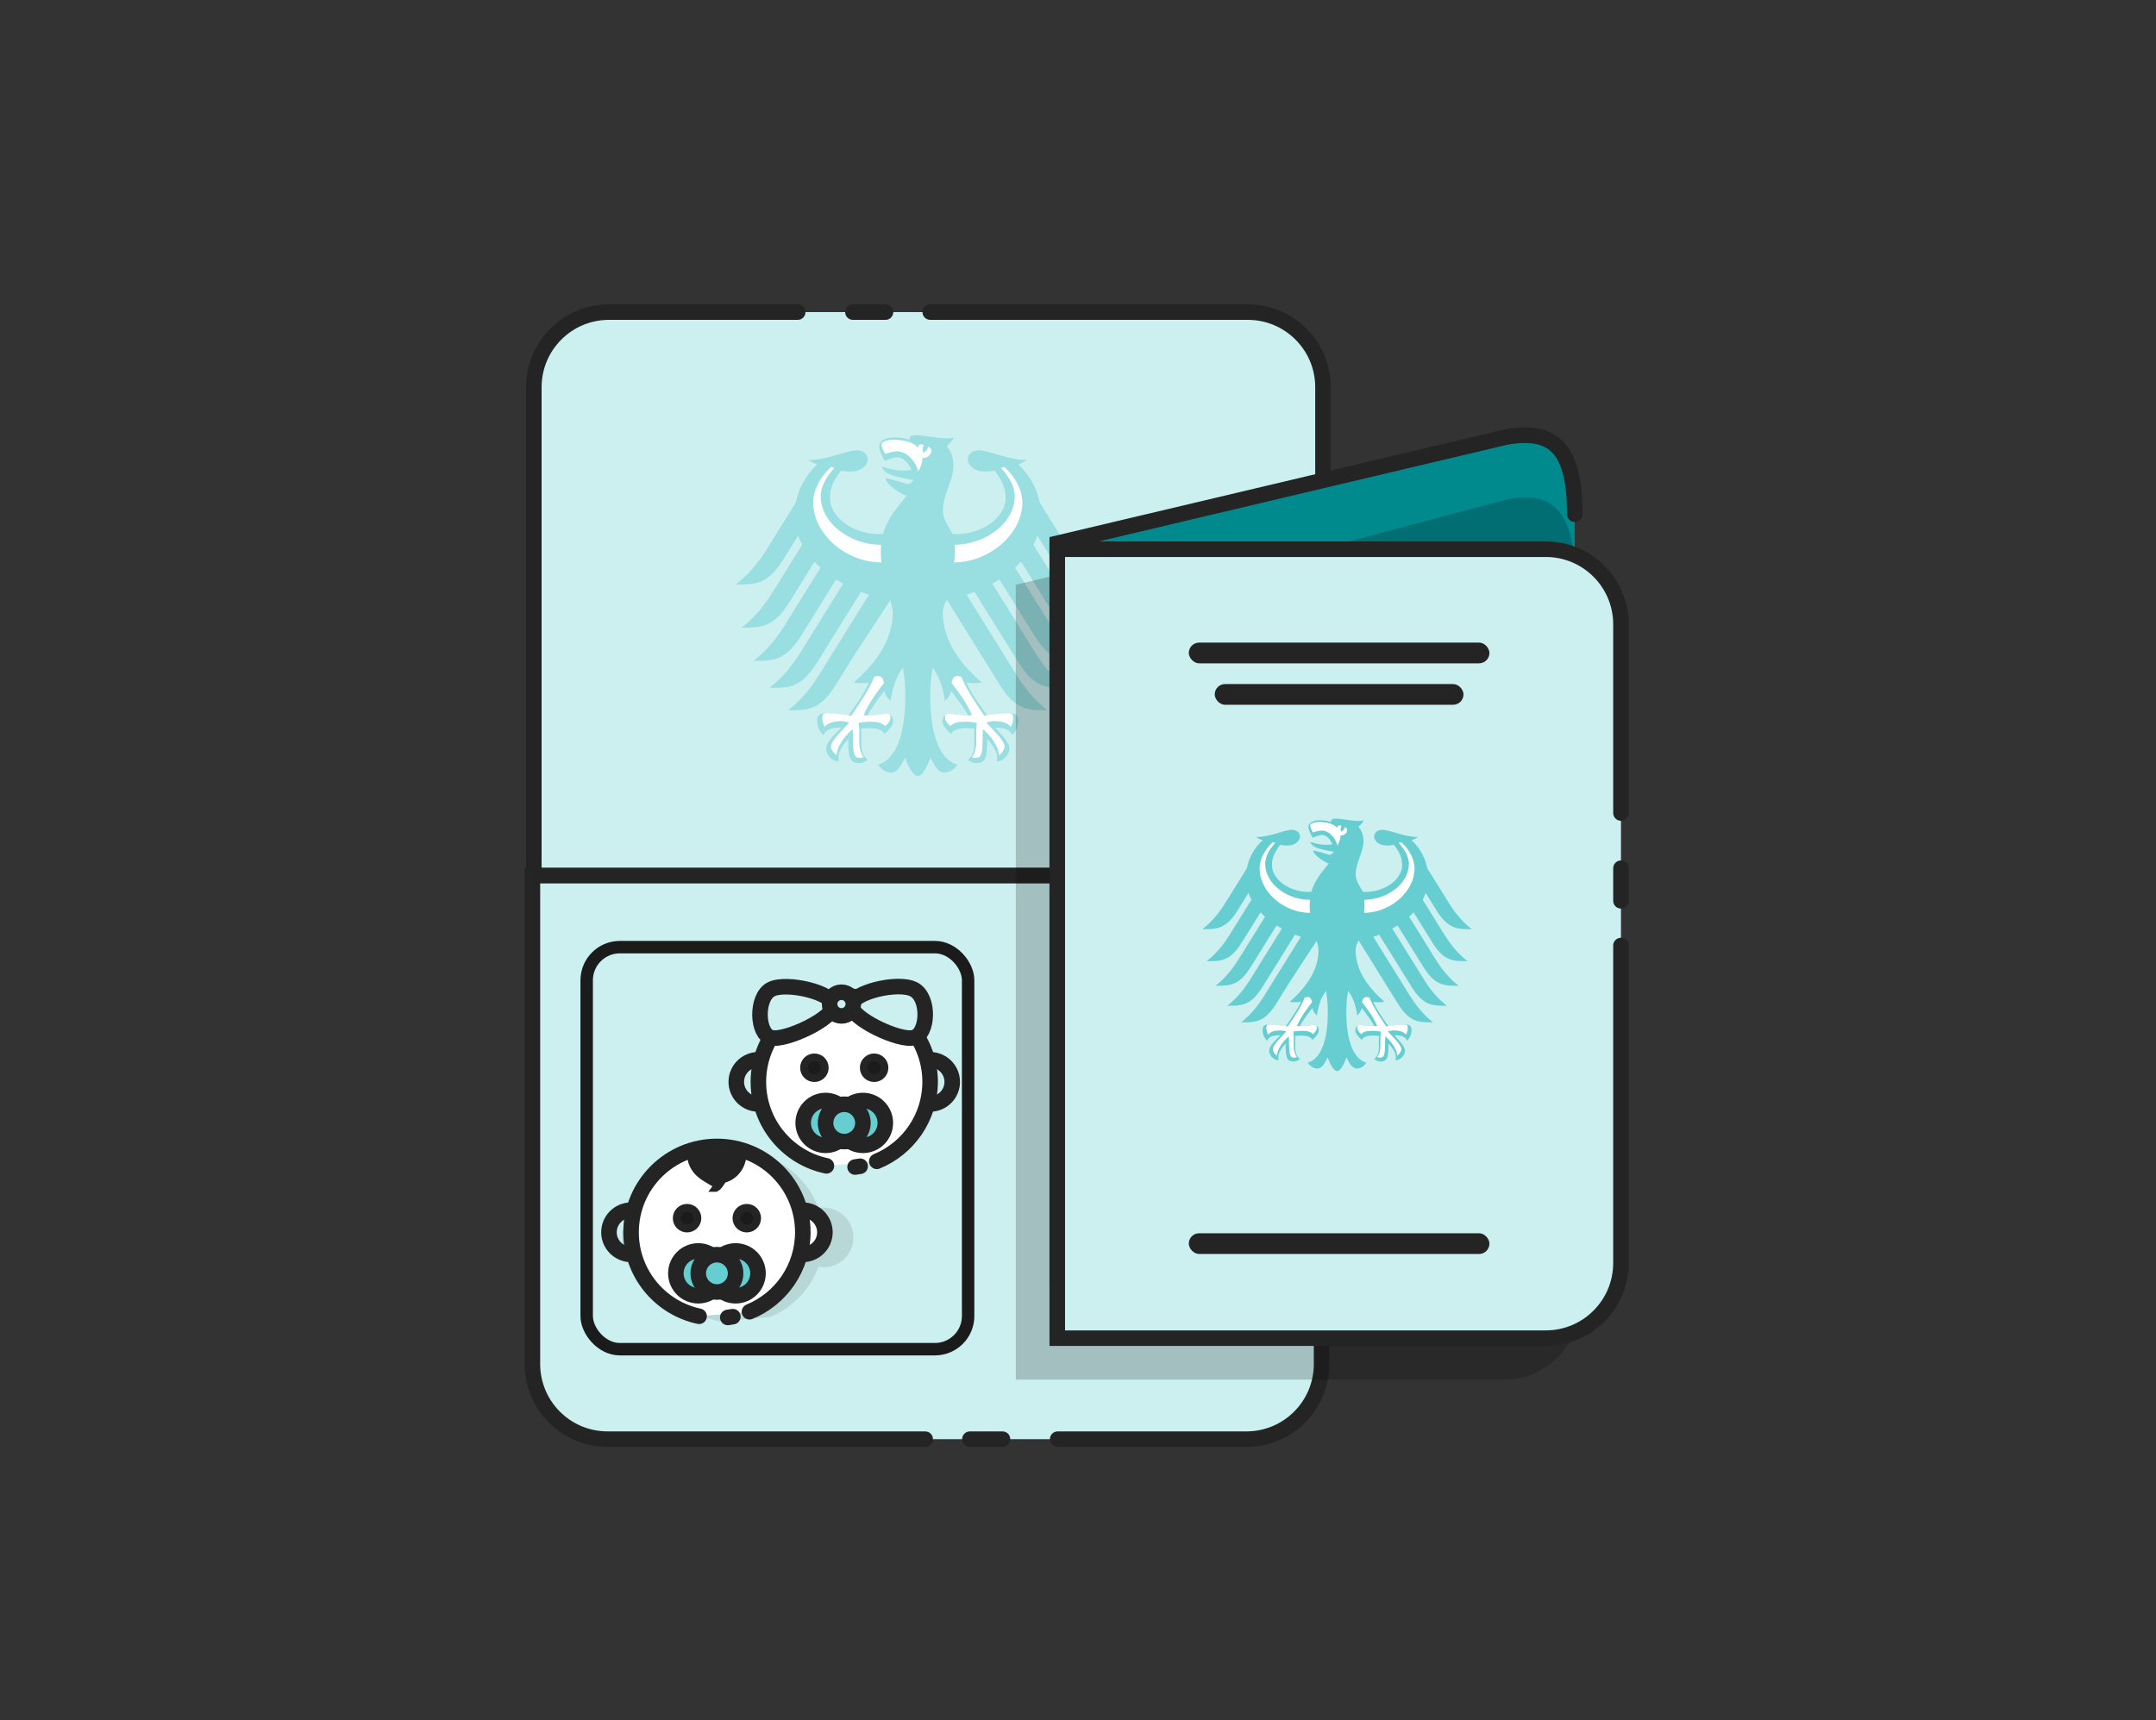 <?xml version="1.0" encoding="UTF-8"?>
<svg width="208px" height="166px" viewBox="0 0 208 166" version="1.1" xmlns="http://www.w3.org/2000/svg" xmlns:xlink="http://www.w3.org/1999/xlink">
    <rect x="0" y="0" width="208" height="166" fill="#333333" stroke="none"/>
    <title>icon_reisepass_kinderpass</title>
    <defs>
        <rect id="path-1" x="0" y="0.8" width="38" height="40" rx="3.2"></rect>
    </defs>
    <g id="icon_reisepass_kinderpass" stroke="none" stroke-width="1" fill="none" fill-rule="evenodd">
        <g id="Group-9" transform="translate(50, 28)">
            <g id="Group-8">
                <line x1="61.925" y1="15.951" x2="61.925" y2="19.855" id="Path" stroke="#242424" stroke-width="1.5" fill="#D4D2D2" stroke-linecap="round"></line>
                <g id="Group-3" transform="translate(40, 28.5) rotate(-90) translate(-40, -28.5) translate(12, -10)" stroke="#242424" stroke-linecap="round" stroke-width="1.5">
                    <path d="M54.383,38.245 L54.383,68.885 C54.383,72.889 51.136,76.136 47.132,76.136 L-1.10134124e-13,76.136 L-1.10134124e-13,-4.47641924e-13 L47.132,-4.47641924e-13 C51.136,-4.47641924e-13 54.383,3.246 54.383,7.251 L54.383,20.019 L54.383,25.458" id="Path" fill="#CCEFF0"></path>
                    <line x1="54.383" y1="30.786" x2="54.383" y2="33.929" id="Path" fill="#F2F2F2"></line>
                </g>
                <g id="Group-3-Copy" transform="translate(39, 84.5) rotate(-270) translate(-39, -84.5) translate(11, 46)" stroke="#242424" stroke-linecap="round" stroke-width="1.5">
                    <path d="M54.383,38.245 L54.383,68.885 C54.383,72.889 51.136,76.136 47.132,76.136 L-1.10134124e-13,76.136 L-1.10134124e-13,-4.47641924e-13 L47.132,-4.47641924e-13 C51.136,-4.47641924e-13 54.383,3.246 54.383,7.251 L54.383,20.019 L54.383,25.458" id="Path" fill="#CCEFF0"></path>
                    <line x1="54.383" y1="30.786" x2="54.383" y2="33.929" id="Path" fill="#F2F2F2"></line>
                </g>
                <g id="Adler" transform="translate(39, 30.5) rotate(-360) translate(-39, -30.5) translate(21, 14)">
                    <path d="M29.149,21.42 C29.688,22.221 30.581,23.404 31.847,24.379 C30.029,24.379 28.824,24.421 27.286,21.978 L26.94,21.42 L23.024,15.121 C22.771,15.219 22.515,15.31 22.255,15.395 L26,21.42 L27.073,23.145 C27.543,23.898 28.548,25.387 30.045,26.542 C28.228,26.542 27.023,26.583 25.485,24.139 L23.795,21.42 L20.351,15.879 C20.055,16.354 19.958,16.771 19.958,17.186 C19.958,18.718 20.547,20.146 21.449,21.42 C22.075,22.304 22.853,23.117 23.686,23.843 C23.557,23.901 23.331,23.922 23.12,23.922 C22.702,23.922 22.429,23.898 22.239,23.865 C22.711,24.941 23.723,26.331 24.234,27.051 C24.9,26.931 25.868,26.837 26.503,26.837 C27.167,26.837 27.241,27.226 27.241,27.574 C27.241,28.18 26.959,28.666 26.631,28.935 C26.509,28.619 26.26,28.209 25.035,28.209 C25.269,28.615 26.392,29.527 26.392,30.262 C26.392,30.748 25.862,31.477 25.161,31.477 C25.203,31.32 25.197,31.174 25.197,31.067 C25.197,30.474 24.673,29.778 24.231,29.293 C24.244,29.437 24.237,29.422 24.237,29.589 C24.237,30.995 24.11,31.641 23.223,31.641 C22.788,31.641 22.487,31.402 22.384,31.331 C22.96,30.795 22.989,30.377 22.989,29.588 L22.985,28.905 C22.984,28.727 22.987,28.487 23.014,28.313 C22.697,28.27 22.569,28.271 22.323,28.271 C22.323,28.271 21.061,28.17 20.758,28.83 C20.417,28.514 19.919,28.069 19.919,27.576 C19.919,27.253 20.072,26.885 20.722,26.885 C20.968,26.885 21.742,27.036 22.39,27.036 C22.216,26.646 21.44,25.508 20.77,24.681 C20.668,25.003 20.511,25.35 20.158,25.632 C20.11,25.101 19.799,23.422 18.972,22.44 C18.876,23.102 18.746,23.783 18.746,25.22 C18.746,28.713 19.583,31.292 21.357,31.786 C21.126,32.193 20.637,32.553 20.131,32.553 C19.482,32.553 19.129,31.814 18.768,31.119 C18.58,31.634 18.061,32.891 17.542,32.891 C17.022,32.891 16.503,31.634 16.317,31.119 C15.955,31.814 15.602,32.553 14.953,32.553 C14.446,32.553 13.958,32.193 13.727,31.786 C15.502,31.292 16.338,28.713 16.338,25.22 C16.338,23.783 16.208,23.102 16.112,22.44 C15.285,23.422 14.974,25.101 14.927,25.632 C14.575,25.35 14.416,25.003 14.314,24.681 C13.644,25.508 12.87,26.646 12.694,27.036 C13.343,27.036 14.116,26.885 14.363,26.885 C15.012,26.885 15.165,27.253 15.165,27.576 C15.165,28.069 14.667,28.514 14.325,28.83 C14.023,28.17 12.761,28.271 12.761,28.271 C12.516,28.271 12.388,28.27 12.07,28.313 C12.097,28.487 12.102,28.727 12.1,28.905 L12.095,29.588 C12.095,30.377 12.123,30.795 12.702,31.331 C12.596,31.402 12.296,31.641 11.861,31.641 C10.974,31.641 10.846,30.995 10.846,29.589 C10.846,29.422 10.84,29.437 10.853,29.293 C10.411,29.778 9.887,30.474 9.887,31.067 C9.887,31.174 9.881,31.32 9.923,31.477 C9.224,31.477 8.693,30.748 8.693,30.262 C8.693,29.527 9.815,28.615 10.173,28.215 C8.824,28.209 8.576,28.619 8.452,28.935 C8.125,28.666 7.843,28.18 7.843,27.574 C7.843,27.226 7.917,26.837 8.58,26.837 C9.215,26.837 10.185,26.931 10.851,27.051 C11.361,26.331 12.372,24.941 12.845,23.865 C12.655,23.898 12.383,23.922 11.963,23.922 C11.754,23.922 11.527,23.901 11.397,23.843 C12.231,23.117 13.01,22.304 13.635,21.418 C14.536,20.141 15.126,18.718 15.126,17.186 C15.126,16.771 15.028,16.354 14.888,15.909 L11.289,21.42 L9.599,24.139 C8.061,26.583 6.856,26.542 5.038,26.542 C6.536,25.387 7.541,23.898 8.011,23.145 L9.084,21.42 L12.83,15.395 C12.569,15.31 12.312,15.219 12.06,15.121 L8.144,21.42 L7.797,21.978 C6.26,24.421 5.055,24.379 3.238,24.379 C4.502,23.404 5.396,22.221 5.934,21.411 L6.21,20.982 L10.351,14.323 C10.115,14.194 9.885,14.057 9.663,13.915 L6.271,19.372 C5.556,20.508 4.913,21.106 4.247,21.42 C3.48,21.785 2.683,21.774 1.711,21.774 L2.144,21.419 C3.413,20.324 4.253,19.065 4.684,18.375 L8.163,12.778 C7.958,12.591 7.764,12.4 7.58,12.202 L5.114,16.169 C3.577,18.614 2.372,18.57 0.555,18.57 C2.064,17.406 3.051,15.936 3.528,15.17 L6.393,10.564 C6.239,10.278 6.107,9.985 5.999,9.685 L4.561,12.001 C3.023,14.446 1.818,14.402 5.27577981e-14,14.402 C1.504,13.245 2.5,11.762 2.974,11.003 L5.784,6.487 C6.056,5.09 6.776,3.786 7.849,2.817 C7.489,2.678 7.188,2.534 7.007,2.396 C8.842,2.396 10.659,1.459 11.66,1.459 C12.303,1.459 12.718,1.846 12.718,2.358 C12.674,2.926 12.092,3.505 11.015,3.505 C10.771,3.505 10.46,3.473 10.117,3.417 C9.534,4.234 9.063,4.972 9.063,6.024 C9.063,8.002 11.417,9.544 13.792,9.544 L14.189,9.529 C14.659,7.926 15.66,6.875 16.46,5.849 C15.502,5.497 14.432,4.582 14.432,4.167 C14.553,4.097 16.392,4.676 16.581,4.727 C16.927,4.66 17.114,4.333 17.114,4.299 C16.918,4.266 15.765,4.117 14.978,3.828 C14.378,3.607 14.075,3.208 14.075,3.057 C14.268,3.026 14.996,3.411 16.068,3.411 C16.464,3.411 16.54,3.395 16.933,3.347 C16.657,2.684 16.138,2.126 15.554,2.126 C15.319,2.126 14.805,2.272 14.376,2.49 C14.076,2.022 13.814,1.409 13.814,1.073 C13.814,0.675 14.204,0.212 15.304,0.212 C15.612,0.212 15.899,0.238 16.165,0.288 C16.381,0.33 16.561,0.379 16.754,0.454 C16.73,0.162 16.869,-2.3501201e-13 17.385,-2.3501201e-13 C18.29,-2.3501201e-13 19.218,0.3 20.355,0.3 C20.65,0.3 20.85,0.288 21.02,0.216 C20.947,0.444 20.627,0.779 20.335,1.052 C20.516,1.299 20.984,1.898 20.984,2.867 C20.984,4.423 19.965,5.707 19.965,7.279 C19.965,8.214 20.681,9.039 20.895,9.529 L21.291,9.544 C23.667,9.544 26.021,8.002 26.021,6.024 C26.021,4.972 25.55,4.234 24.967,3.417 C24.625,3.473 24.313,3.505 24.069,3.505 C22.992,3.505 22.409,2.926 22.367,2.358 C22.367,1.846 22.78,1.459 23.424,1.459 C24.426,1.459 26.242,2.396 28.078,2.396 C27.895,2.534 27.595,2.678 27.234,2.817 C28.309,3.786 29.028,5.09 29.301,6.487 L32.11,11.003 C32.583,11.762 33.581,13.245 35.084,14.402 C33.267,14.402 32.062,14.446 30.525,12.001 L29.084,9.685 C28.977,9.985 28.844,10.278 28.691,10.564 L31.555,15.17 C32.033,15.936 33.019,17.406 34.53,18.57 C32.712,18.57 31.507,18.614 29.97,16.169 L27.503,12.202 C27.321,12.4 27.125,12.591 26.92,12.778 L30.4,18.375 C30.831,19.065 31.672,20.325 32.941,21.419 L33.373,21.774 C32.402,21.774 31.604,21.783 30.837,21.42 C30.17,21.107 29.528,20.508 28.813,19.372 L25.421,13.915 C25.198,14.057 24.97,14.194 24.734,14.323 L28.874,20.982 L29.149,21.42 L29.149,21.42 Z" id="Path" fill="#99DEE0" fill-rule="nonzero"></path>
                    <path d="M14.288,23.898 C14.19,23.52 14.094,23.243 13.72,23.243 C13.529,23.243 13.439,23.279 13.323,23.324 C12.92,24.507 11.367,26.73 11.122,27.07 C10.451,26.955 9.514,26.83 8.754,26.83 C8.577,26.83 8.333,26.812 8.333,27.263 C8.333,27.525 8.442,27.982 8.576,28.133 C8.91,27.716 9.486,27.592 10.198,27.592 C10.476,27.592 10.811,27.694 10.938,27.726 C10.031,28.697 9.175,29.501 9.175,30.039 C9.175,30.34 9.47,30.737 9.719,30.87 C9.719,30.077 10.497,28.981 11.258,28.369 C11.258,28.477 11.294,28.893 11.294,29.344 C11.294,30.841 11.434,31.137 11.979,31.137 C12.078,31.137 12.249,31.099 12.314,31.058 C12.02,30.703 11.897,30.232 11.897,29.343 C11.897,29.087 11.904,28.846 11.904,28.637 C11.904,28.242 11.86,27.964 11.832,27.747 C12.042,27.716 12.515,27.645 12.863,27.645 C13.605,27.645 14.065,27.721 14.401,28.074 C14.642,27.881 14.911,27.517 14.911,27.266 C14.911,26.904 14.68,26.88 14.438,26.88 C14.062,26.88 13.753,27.037 12.327,27.037 C12.608,26.189 13.43,24.997 14.288,23.898 L14.288,23.898 L14.288,23.898 Z" id="Path" fill="#FFFFFF"></path>
                    <path d="M22.757,27.037 C21.331,27.037 21.022,26.88 20.647,26.88 C20.405,26.88 20.173,26.904 20.173,27.266 C20.173,27.517 20.443,27.881 20.682,28.074 C21.018,27.721 21.479,27.645 22.221,27.645 C22.568,27.645 23.043,27.716 23.251,27.747 C23.223,27.964 23.181,28.242 23.181,28.637 C23.181,28.846 23.188,29.087 23.188,29.343 C23.188,30.232 23.065,30.703 22.771,31.058 C22.835,31.099 23.007,31.137 23.105,31.137 C23.651,31.137 23.791,30.841 23.791,29.344 C23.791,28.893 23.827,28.477 23.827,28.369 C24.589,28.981 25.365,30.077 25.365,30.87 C25.615,30.737 25.911,30.34 25.911,30.039 C25.911,29.501 25.053,28.697 24.147,27.726 C24.274,27.694 24.609,27.592 24.887,27.592 C25.6,27.592 26.175,27.716 26.509,28.133 C26.643,27.982 26.752,27.525 26.752,27.263 C26.752,26.812 26.507,26.83 26.33,26.83 C25.572,26.83 24.633,26.955 23.963,27.07 C23.718,26.73 22.164,24.507 21.761,23.324 C21.646,23.279 21.555,23.243 21.364,23.243 C20.99,23.243 20.895,23.52 20.797,23.898 C21.654,24.997 22.476,26.189 22.757,27.037 L22.757,27.037 Z" id="Path" fill="#FFFFFF" fill-rule="nonzero"></path>
                    <path d="M27.629,6.505 C27.629,4.8 26.343,3.449 25.891,3.07 L25.566,3.142 C26.046,3.71 26.895,4.657 26.895,5.914 C26.895,8.387 24.186,10.534 21.094,10.575 C21.119,10.83 21.118,11.053 21.118,11.246 C21.118,11.6 21.092,11.945 21.051,12.279 C24.559,12.22 27.629,9.468 27.629,6.505 L27.629,6.505 Z" id="Path" fill="#FFFFFF" fill-rule="nonzero"></path>
                    <path d="M8.181,5.913 C8.181,4.657 9.019,3.709 9.495,3.142 L9.174,3.07 C8.726,3.449 7.455,4.799 7.455,6.503 C7.455,9.487 10.535,12.257 14.034,12.279 C13.996,11.955 13.974,11.609 13.974,11.242 C13.974,11.012 13.985,10.788 14.006,10.575 C10.913,10.575 8.181,8.407 8.181,5.913 L8.181,5.913 Z" id="Path" fill="#FFFFFF" fill-rule="nonzero"></path>
                    <path d="M17.582,3.508 C17.752,3.163 17.981,2.751 17.981,2.296 C17.981,1.039 16.811,0.439 15.244,0.439 C14.44,0.439 14.034,0.67 14.034,0.904 C14.034,1.136 14.299,1.647 14.403,1.805 C14.692,1.691 15.213,1.555 15.516,1.555 C16.59,1.555 17.394,2.627 17.582,3.508 L17.582,3.508 Z" id="Path" fill="#FFFFFF" fill-rule="nonzero"></path>
                    <path d="M17.901,2.176 C18.706,2.336 19.258,1.289 18.491,1.102 C18.598,1.447 18.081,1.693 18.081,1.693 C18.081,1.693 17.885,1.227 18.137,0.962 C17.67,0.731 17.551,1.013 17.542,1.31 C17.726,1.559 17.847,1.852 17.901,2.176 L17.901,2.176 L17.901,2.176 Z" id="Path" fill="#FFFFFF"></path>
                </g>
                <g id="Group-15" transform="translate(6, 62)">
                    <mask id="mask-2" fill="white">
                        <use xlink:href="#path-1"></use>
                    </mask>
                    <rect stroke="#1B1B1B" stroke-width="1.2" x="0.6" y="1.4" width="36.8" height="38.8" rx="3.2"></rect>
                    <g id="icon_baby_l" mask="url(#mask-2)">
                        <g transform="translate(14.283, 5)">
                            <g id="Group-Copy" transform="translate(0, 1.117)">
                                <circle id="Oval-Copy" stroke="#242424" stroke-width="1.5" cx="2.882" cy="8.285" r="2.132"></circle>
                                <circle id="Oval-Copy-2" stroke="#242424" stroke-width="1.5" cx="19.451" cy="8.285" r="2.132"></circle>
                                <path d="M12.212,16.504 C12.376,16.483 12.539,16.458 12.701,16.427 M14.305,15.954 C17.324,14.717 19.451,11.749 19.451,8.285 C19.451,3.709 15.742,0 11.166,0 C6.591,0 2.882,3.709 2.882,8.285 C2.882,12.27 5.695,15.598 9.445,16.39" id="Shape" stroke="#242424" stroke-width="1.5" fill="#FFFFFF" stroke-linecap="round" stroke-linejoin="round"></path>
                                <circle id="Oval-Copy-6" stroke="#242424" stroke-width="0.75" fill="#1B1B1B" cx="8.285" cy="6.924" r="1"></circle>
                                <circle id="Oval-Copy-7" stroke="#242424" stroke-width="0.75" fill="#1B1B1B" cx="14.048" cy="6.924" r="1"></circle>
                                <circle id="Oval-Copy-4" stroke="#242424" stroke-width="1.5" fill="#66CED1" cx="12.967" cy="12.247" r="2.161"></circle>
                                <circle id="Oval-Copy-5" stroke="#242424" stroke-width="1.5" fill="#66CED1" cx="9.365" cy="12.247" r="2.161"></circle>
                                <circle id="Oval-Copy-3" stroke="#242424" stroke-width="1.5" fill="#66CED1" cx="11.166" cy="12.247" r="1.801"></circle>
                            </g>
                            <g id="Group-4" transform="translate(3.002, 0)">
                                <path d="M1.107,5.138 C-0.272,4.779 -0.372,1.234 1.107,0.474 C2.587,-0.287 7.132,0.795 7.132,2.04 C7.132,3.286 2.487,5.497 1.107,5.138 Z" id="Path-3" stroke="#242424" stroke-width="1.5" fill="#CCEFF0"></path>
                                <path d="M9.952,5.138 C8.543,4.772 8.406,1.269 9.952,0.474 C11.498,-0.321 15.976,0.784 15.976,2.04 C15.976,3.297 11.361,5.505 9.952,5.138 Z" id="Path-3-Copy" stroke="#242424" stroke-width="1.5" fill="#CCEFF0" transform="translate(12.41, 2.692) scale(-1, 1) translate(-12.41, -2.692) "></path>
                                <circle id="Oval" stroke="#242424" stroke-width="1.5" fill="#CCEFF0" cx="7.896" cy="1.895" r="1.145"></circle>
                            </g>
                        </g>
                    </g>
                    <g id="icon_baby_m" mask="url(#mask-2)">
                        <g transform="translate(2, 20.633)">
                            <circle id="Oval-Copy" stroke="#242424" stroke-width="1.5" fill="none" cx="2.882" cy="8.285" r="2.132"></circle>
                            <path d="M20.859,11.866 C20.026,13.944 18.375,15.606 16.305,16.454 L16.305,16.454 L11.445,16.89 C8.695,16.309 6.449,14.364 5.446,11.797 L5.382,11.623 C5.219,11.651 5.052,11.666 4.882,11.666 C3.29,11.666 2,10.376 2,8.785 C2,7.193 3.29,5.903 4.882,5.903 C5.052,5.903 5.219,5.918 5.381,5.946 C6.539,2.769 9.588,0.5 13.166,0.5 C16.745,0.5 19.793,2.769 20.952,5.946 C21.114,5.918 21.281,5.903 21.451,5.903 C23.042,5.903 24.333,7.193 24.333,8.785 C24.333,10.376 23.042,11.666 21.451,11.666 C21.28,11.666 21.113,11.651 20.951,11.623 Z" id="Combined-Shape" stroke="none" fill-opacity="0.1" fill="#000000" fill-rule="evenodd"></path>
                            <circle id="Oval-Copy-2" stroke="#242424" stroke-width="1.5" fill="#FFFFFF" fill-rule="evenodd" cx="19.451" cy="8.285" r="2.132"></circle>
                            <path d="M12.212,16.504 C12.376,16.483 12.539,16.458 12.701,16.427 M14.305,15.954 C17.324,14.717 19.451,11.749 19.451,8.285 C19.451,3.709 15.742,0 11.166,0 C6.591,0 2.882,3.709 2.882,8.285 C2.882,12.27 5.695,15.598 9.445,16.39" id="Shape" stroke="#242424" stroke-width="1.5" fill="#FFFFFF" fill-rule="evenodd" stroke-linecap="round" stroke-linejoin="round"></path>
                            <path d="M11.166,0.36 C12.042,0.36 12.884,0.502 13.671,0.764 C13.632,1.337 13.449,1.838 13.159,2.237 C12.817,2.706 12.328,3.033 11.765,3.17 C11.458,3.614 11.363,3.772 11.23,3.893 C11.179,3.939 11.121,3.98 11.059,4.015 L11.056,4.015 L11.068,3.999 C11.095,3.953 11.121,3.905 11.144,3.856 L11.206,3.706 C10.265,3.162 9.698,2.858 9.292,2.407 C8.932,2.008 8.699,1.493 8.653,0.926 C9.445,0.502 10.289,0.36 11.166,0.36 Z" id="Combined-Shape" stroke="#242424" stroke-width="0.72" fill="#242424" fill-rule="evenodd"></path>
                            <circle id="Oval-Copy-6" stroke="#242424" stroke-width="0.75" fill="#1B1B1B" fill-rule="evenodd" cx="8.285" cy="6.924" r="1"></circle>
                            <circle id="Oval-Copy-7" stroke="#242424" stroke-width="0.75" fill="#1B1B1B" fill-rule="evenodd" cx="14.048" cy="6.924" r="1"></circle>
                            <circle id="Oval-Copy-4" stroke="#242424" stroke-width="1.5" fill="#66CED1" fill-rule="evenodd" cx="12.967" cy="12.247" r="2.161"></circle>
                            <circle id="Oval-Copy-5" stroke="#242424" stroke-width="1.5" fill="#66CED1" fill-rule="evenodd" cx="9.365" cy="12.247" r="2.161"></circle>
                            <circle id="Oval-Copy-3" stroke="#242424" stroke-width="1.5" fill="#66CED1" fill-rule="evenodd" cx="11.166" cy="12.247" r="1.801"></circle>
                        </g>
                    </g>
                </g>
            </g>
            <g id="Group-16" transform="translate(48, 14)">
                <g id="Group" transform="translate(0, 4)" fill="#000000" fill-opacity="0.2">
                    <path d="M2.30926389e-13,10.426 L43.268,0.183 C48.044,-0.678 49.925,1.449 49.925,7.615 L49.926,11.558 C52.543,12.652 54.383,15.237 54.383,18.251 L54.383,79.885 C54.383,83.889 51.136,87.136 47.132,87.136 L-1.10134124e-13,87.136 L2.30926389e-13,10.426 Z" id="Combined-Shape"></path>
                </g>
                <g id="icon_passport_hp" transform="translate(4, 0)">
                    <path d="M49.925,46.119 L49.925,74.048 C49.925,79.023 46.945,82.351 43.268,81.48 L0,81.373 L0,10.426 L43.268,0.183 C48.044,-0.678 49.925,1.449 49.925,7.615" id="Path" stroke="#242424" stroke-width="1.5" fill="#008A8E" stroke-linecap="round"></path>
                    <path d="M50,53.985 L50,79.012 C50,84.619 47.015,88.37 43.333,87.389 L0,87.057 L0,17.752 L43.333,6.206 C48.116,5.236 50,7.633 50,14.584" id="Path" fill-opacity="0.2" fill="#000000"></path>
                    <line x1="49.925" y1="36.951" x2="49.925" y2="40.855" id="Path" stroke="#242424" stroke-width="1.5" fill="#D4D2D2" stroke-linecap="round"></line>
                    <path d="M54.383,49.245 L54.383,79.885 C54.383,83.889 51.136,87.136 47.132,87.136 L0,87.136 L0,11 L47.132,11 C51.136,11 54.383,14.246 54.383,18.251 L54.383,31.019 L54.383,36.458" id="Path" stroke="#242424" stroke-width="1.5" fill="#CCEFF0" stroke-linecap="round"></path>
                    <g id="Bundesadler_Bundesorgane" transform="translate(14, 37)">
                        <path d="M21.592,15.867 C21.991,16.46 22.653,17.337 23.59,18.058 C22.244,18.058 21.351,18.09 20.212,16.28 L19.956,15.867 L17.055,11.201 C16.868,11.273 16.678,11.34 16.485,11.404 L19.26,15.867 L20.054,17.144 C20.402,17.702 21.147,18.806 22.255,19.66 C20.91,19.66 20.017,19.691 18.878,17.881 L17.626,15.867 L15.075,11.762 C14.856,12.114 14.784,12.423 14.784,12.731 C14.784,13.865 15.22,14.923 15.888,15.867 C16.352,16.522 16.928,17.124 17.545,17.661 C17.45,17.704 17.282,17.72 17.126,17.72 C16.816,17.72 16.614,17.702 16.474,17.678 C16.823,18.475 17.573,19.504 17.951,20.038 C18.444,19.949 19.161,19.879 19.632,19.879 C20.123,19.879 20.178,20.168 20.178,20.425 C20.178,20.874 19.97,21.234 19.726,21.434 C19.636,21.2 19.452,20.895 18.544,20.895 C18.718,21.196 19.549,21.872 19.549,22.416 C19.549,22.776 19.157,23.316 18.638,23.316 C18.669,23.2 18.665,23.092 18.665,23.013 C18.665,22.573 18.277,22.058 17.949,21.698 C17.959,21.805 17.954,21.794 17.954,21.918 C17.954,22.96 17.86,23.438 17.202,23.438 C16.88,23.438 16.657,23.26 16.581,23.208 C17.007,22.811 17.029,22.502 17.029,21.917 L17.026,21.411 C17.025,21.279 17.027,21.102 17.048,20.973 C16.812,20.94 16.718,20.941 16.536,20.941 C16.536,20.941 15.601,20.866 15.376,21.356 C15.124,21.121 14.755,20.792 14.755,20.427 C14.755,20.187 14.868,19.914 15.349,19.914 C15.532,19.914 16.105,20.026 16.585,20.026 C16.456,19.738 15.881,18.895 15.385,18.282 C15.31,18.52 15.193,18.778 14.932,18.986 C14.896,18.594 14.666,17.35 14.054,16.622 C13.983,17.113 13.886,17.617 13.886,18.681 C13.886,21.269 14.506,23.179 15.82,23.546 C15.649,23.846 15.287,24.114 14.912,24.114 C14.431,24.114 14.169,23.566 13.902,23.051 C13.763,23.433 13.379,24.364 12.994,24.364 C12.609,24.364 12.224,23.433 12.087,23.051 C11.819,23.566 11.557,24.114 11.076,24.114 C10.701,24.114 10.339,23.846 10.168,23.546 C11.483,23.179 12.102,21.269 12.102,18.681 C12.102,17.617 12.006,17.113 11.935,16.622 C11.322,17.35 11.092,18.594 11.057,18.986 C10.796,18.778 10.679,18.52 10.603,18.282 C10.106,18.895 9.533,19.738 9.403,20.026 C9.883,20.026 10.457,19.914 10.639,19.914 C11.12,19.914 11.233,20.187 11.233,20.427 C11.233,20.792 10.865,21.121 10.611,21.356 C10.387,20.866 9.452,20.941 9.452,20.941 C9.271,20.941 9.176,20.94 8.941,20.973 C8.961,21.102 8.964,21.279 8.963,21.411 L8.959,21.917 C8.959,22.502 8.98,22.811 9.409,23.208 C9.33,23.26 9.108,23.438 8.786,23.438 C8.129,23.438 8.034,22.96 8.034,21.918 C8.034,21.794 8.03,21.805 8.039,21.698 C7.712,22.058 7.324,22.573 7.324,23.013 C7.324,23.092 7.32,23.2 7.35,23.316 C6.832,23.316 6.439,22.776 6.439,22.416 C6.439,21.872 7.27,21.196 7.535,20.9 C6.537,20.895 6.352,21.2 6.261,21.434 C6.019,21.234 5.81,20.874 5.81,20.425 C5.81,20.168 5.864,19.879 6.356,19.879 C6.826,19.879 7.544,19.949 8.038,20.038 C8.416,19.504 9.165,18.475 9.515,17.678 C9.374,17.702 9.172,17.72 8.862,17.72 C8.706,17.72 8.539,17.704 8.442,17.661 C9.06,17.124 9.637,16.522 10.1,15.865 C10.767,14.92 11.204,13.865 11.204,12.731 C11.204,12.423 11.132,12.114 11.028,11.784 L8.362,15.867 L7.111,17.881 C5.971,19.691 5.079,19.66 3.732,19.66 C4.842,18.806 5.586,17.702 5.934,17.144 L6.729,15.867 L9.503,11.404 C9.31,11.34 9.12,11.273 8.934,11.201 L6.033,15.867 L5.776,16.28 C4.637,18.09 3.744,18.058 2.399,18.058 C3.335,17.337 3.997,16.46 4.396,15.86 L4.6,15.542 L7.667,10.61 C7.492,10.514 7.322,10.412 7.158,10.307 L4.645,14.35 C4.116,15.191 3.639,15.634 3.146,15.867 C2.578,16.137 1.987,16.129 1.267,16.129 L1.588,15.866 C2.528,15.055 3.15,14.122 3.47,13.611 L6.047,9.465 C5.895,9.326 5.751,9.185 5.615,9.039 L3.788,11.977 C2.65,13.789 1.757,13.756 0.411,13.756 C1.529,12.893 2.26,11.804 2.613,11.237 L4.735,7.825 C4.621,7.613 4.524,7.396 4.444,7.174 L3.378,8.89 C2.239,10.701 1.346,10.668 0,10.668 C1.114,9.811 1.852,8.712 2.203,8.151 L4.284,4.805 C4.486,3.77 5.019,2.804 5.814,2.086 C5.547,1.984 5.324,1.877 5.19,1.775 C6.55,1.775 7.895,1.081 8.637,1.081 C9.114,1.081 9.421,1.367 9.421,1.747 C9.388,2.168 8.957,2.596 8.16,2.596 C7.979,2.596 7.748,2.572 7.494,2.531 C7.062,3.136 6.713,3.683 6.713,4.462 C6.713,5.927 8.457,7.07 10.216,7.07 L10.51,7.058 C10.859,5.871 11.6,5.093 12.193,4.332 C11.483,4.072 10.69,3.394 10.69,3.087 C10.78,3.035 12.142,3.464 12.282,3.501 C12.539,3.452 12.677,3.209 12.677,3.185 C12.532,3.16 11.678,3.05 11.095,2.835 C10.651,2.672 10.426,2.377 10.426,2.265 C10.569,2.242 11.108,2.527 11.902,2.527 C12.195,2.527 12.252,2.515 12.543,2.479 C12.339,1.988 11.954,1.575 11.521,1.575 C11.348,1.575 10.967,1.683 10.649,1.845 C10.427,1.498 10.233,1.044 10.233,0.795 C10.233,0.5 10.522,0.157 11.336,0.157 C11.564,0.157 11.777,0.176 11.974,0.214 C12.134,0.244 12.267,0.281 12.41,0.336 C12.393,0.12 12.496,0 12.877,0 C13.548,0 14.235,0.222 15.078,0.222 C15.297,0.222 15.445,0.214 15.57,0.16 C15.516,0.329 15.279,0.577 15.063,0.779 C15.197,0.962 15.544,1.406 15.544,2.123 C15.544,3.276 14.789,4.227 14.789,5.392 C14.789,6.084 15.319,6.696 15.478,7.058 L15.771,7.07 C17.531,7.07 19.274,5.927 19.274,4.462 C19.274,3.683 18.926,3.136 18.494,2.531 C18.24,2.572 18.01,2.596 17.829,2.596 C17.031,2.596 16.599,2.168 16.568,1.747 C16.568,1.367 16.874,1.081 17.351,1.081 C18.093,1.081 19.439,1.775 20.798,1.775 C20.663,1.877 20.441,1.984 20.173,2.086 C20.969,2.804 21.502,3.77 21.704,4.805 L23.785,8.151 C24.135,8.712 24.875,9.811 25.988,10.668 C24.642,10.668 23.749,10.701 22.611,8.89 L21.544,7.174 C21.465,7.396 21.366,7.613 21.253,7.825 L23.374,11.237 C23.728,11.804 24.459,12.893 25.578,13.756 C24.231,13.756 23.338,13.789 22.2,11.977 L20.373,9.039 C20.237,9.185 20.093,9.326 19.941,9.465 L22.519,13.611 C22.838,14.122 23.461,15.055 24.401,15.866 L24.721,16.129 C24.001,16.129 23.41,16.136 22.843,15.867 C22.348,15.635 21.873,15.191 21.343,14.35 L18.83,10.307 C18.665,10.412 18.496,10.514 18.321,10.61 L21.388,15.542 L21.592,15.867 L21.592,15.867 Z" id="Path" fill="#66CED1" fill-rule="nonzero"></path>
                        <path d="M10.583,17.702 C10.511,17.422 10.44,17.217 10.163,17.217 C10.022,17.217 9.955,17.244 9.869,17.277 C9.571,18.154 8.42,19.8 8.239,20.052 C7.742,19.966 7.047,19.874 6.485,19.874 C6.353,19.874 6.172,19.861 6.172,20.195 C6.172,20.389 6.253,20.727 6.353,20.839 C6.6,20.53 7.026,20.438 7.554,20.438 C7.76,20.438 8.008,20.514 8.102,20.537 C7.43,21.257 6.796,21.853 6.796,22.251 C6.796,22.474 7.015,22.769 7.199,22.867 C7.199,22.279 7.775,21.468 8.339,21.014 C8.339,21.094 8.366,21.402 8.366,21.736 C8.366,22.845 8.47,23.065 8.874,23.065 C8.947,23.065 9.074,23.036 9.121,23.006 C8.904,22.743 8.812,22.394 8.812,21.735 C8.812,21.546 8.817,21.367 8.817,21.213 C8.817,20.92 8.785,20.714 8.765,20.553 C8.92,20.53 9.27,20.477 9.528,20.477 C10.078,20.477 10.419,20.534 10.667,20.795 C10.846,20.652 11.045,20.383 11.045,20.197 C11.045,19.929 10.874,19.911 10.695,19.911 C10.416,19.911 10.187,20.027 9.131,20.027 C9.339,19.399 9.948,18.516 10.583,17.702 L10.583,17.702 L10.583,17.702 Z" id="Path" fill="#FFFFFF"></path>
                        <path d="M16.857,20.027 C15.801,20.027 15.572,19.911 15.294,19.911 C15.115,19.911 14.943,19.929 14.943,20.197 C14.943,20.383 15.143,20.652 15.32,20.795 C15.569,20.534 15.911,20.477 16.46,20.477 C16.717,20.477 17.069,20.53 17.223,20.553 C17.202,20.714 17.171,20.92 17.171,21.213 C17.171,21.367 17.176,21.546 17.176,21.735 C17.176,22.394 17.085,22.743 16.868,23.006 C16.915,23.036 17.042,23.065 17.115,23.065 C17.519,23.065 17.623,22.845 17.623,21.736 C17.623,21.402 17.649,21.094 17.649,21.014 C18.214,21.468 18.789,22.279 18.789,22.867 C18.974,22.769 19.193,22.474 19.193,22.251 C19.193,21.853 18.558,21.257 17.887,20.537 C17.981,20.514 18.229,20.438 18.434,20.438 C18.963,20.438 19.389,20.53 19.637,20.839 C19.736,20.727 19.816,20.389 19.816,20.195 C19.816,19.861 19.635,19.874 19.504,19.874 C18.942,19.874 18.246,19.966 17.75,20.052 C17.569,19.8 16.418,18.154 16.12,17.277 C16.034,17.244 15.967,17.217 15.825,17.217 C15.548,17.217 15.478,17.422 15.405,17.702 C16.04,18.516 16.649,19.399 16.857,20.027 L16.857,20.027 Z" id="Path" fill="#FFFFFF" fill-rule="nonzero"></path>
                        <path d="M20.466,4.818 C20.466,3.556 19.514,2.555 19.178,2.274 L18.937,2.327 C19.293,2.748 19.922,3.45 19.922,4.381 C19.922,6.213 17.915,7.803 15.625,7.833 C15.644,8.022 15.643,8.188 15.643,8.33 C15.643,8.592 15.624,8.849 15.593,9.096 C18.192,9.052 20.466,7.013 20.466,4.818 L20.466,4.818 Z" id="Path" fill="#FFFFFF" fill-rule="nonzero"></path>
                        <path d="M6.06,4.38 C6.06,3.449 6.681,2.748 7.034,2.327 L6.795,2.274 C6.464,2.555 5.523,3.555 5.523,4.817 C5.523,7.027 7.804,9.079 10.395,9.096 C10.368,8.856 10.351,8.6 10.351,8.328 C10.351,8.157 10.36,7.991 10.375,7.833 C8.083,7.833 6.06,6.228 6.06,4.38 L6.06,4.38 Z" id="Path" fill="#FFFFFF" fill-rule="nonzero"></path>
                        <path d="M13.024,2.599 C13.149,2.343 13.319,2.038 13.319,1.7 C13.319,0.77 12.453,0.325 11.292,0.325 C10.696,0.325 10.395,0.496 10.395,0.67 C10.395,0.841 10.592,1.22 10.669,1.337 C10.883,1.253 11.269,1.152 11.493,1.152 C12.289,1.152 12.884,1.946 13.024,2.599 L13.024,2.599 Z" id="Path" fill="#FFFFFF" fill-rule="nonzero"></path>
                        <path d="M13.26,1.612 C13.857,1.731 14.265,0.955 13.697,0.816 C13.776,1.072 13.393,1.254 13.393,1.254 C13.393,1.254 13.248,0.909 13.435,0.713 C13.089,0.541 13.001,0.75 12.994,0.97 C13.13,1.155 13.22,1.372 13.26,1.612 L13.26,1.612 L13.26,1.612 Z" id="Path" fill="#FFFFFF"></path>
                    </g>
                    <line x1="54.383" y1="41.786" x2="54.383" y2="44.929" id="Path" stroke="#242424" stroke-width="1.5" fill="#F2F2F2" stroke-linecap="round"></line>
                    <rect id="Rectangle" fill="#242424" x="12.689" y="20.012" width="29.004" height="2" rx="1"></rect>
                    <rect id="Rectangle-Copy" fill="#242424" x="15.191" y="24.012" width="24" height="2" rx="1"></rect>
                    <rect id="Rectangle-Copy-2" fill="#242424" x="12.689" y="77.012" width="29.004" height="2" rx="1"></rect>
                </g>
            </g>
        </g>
    </g>
</svg>